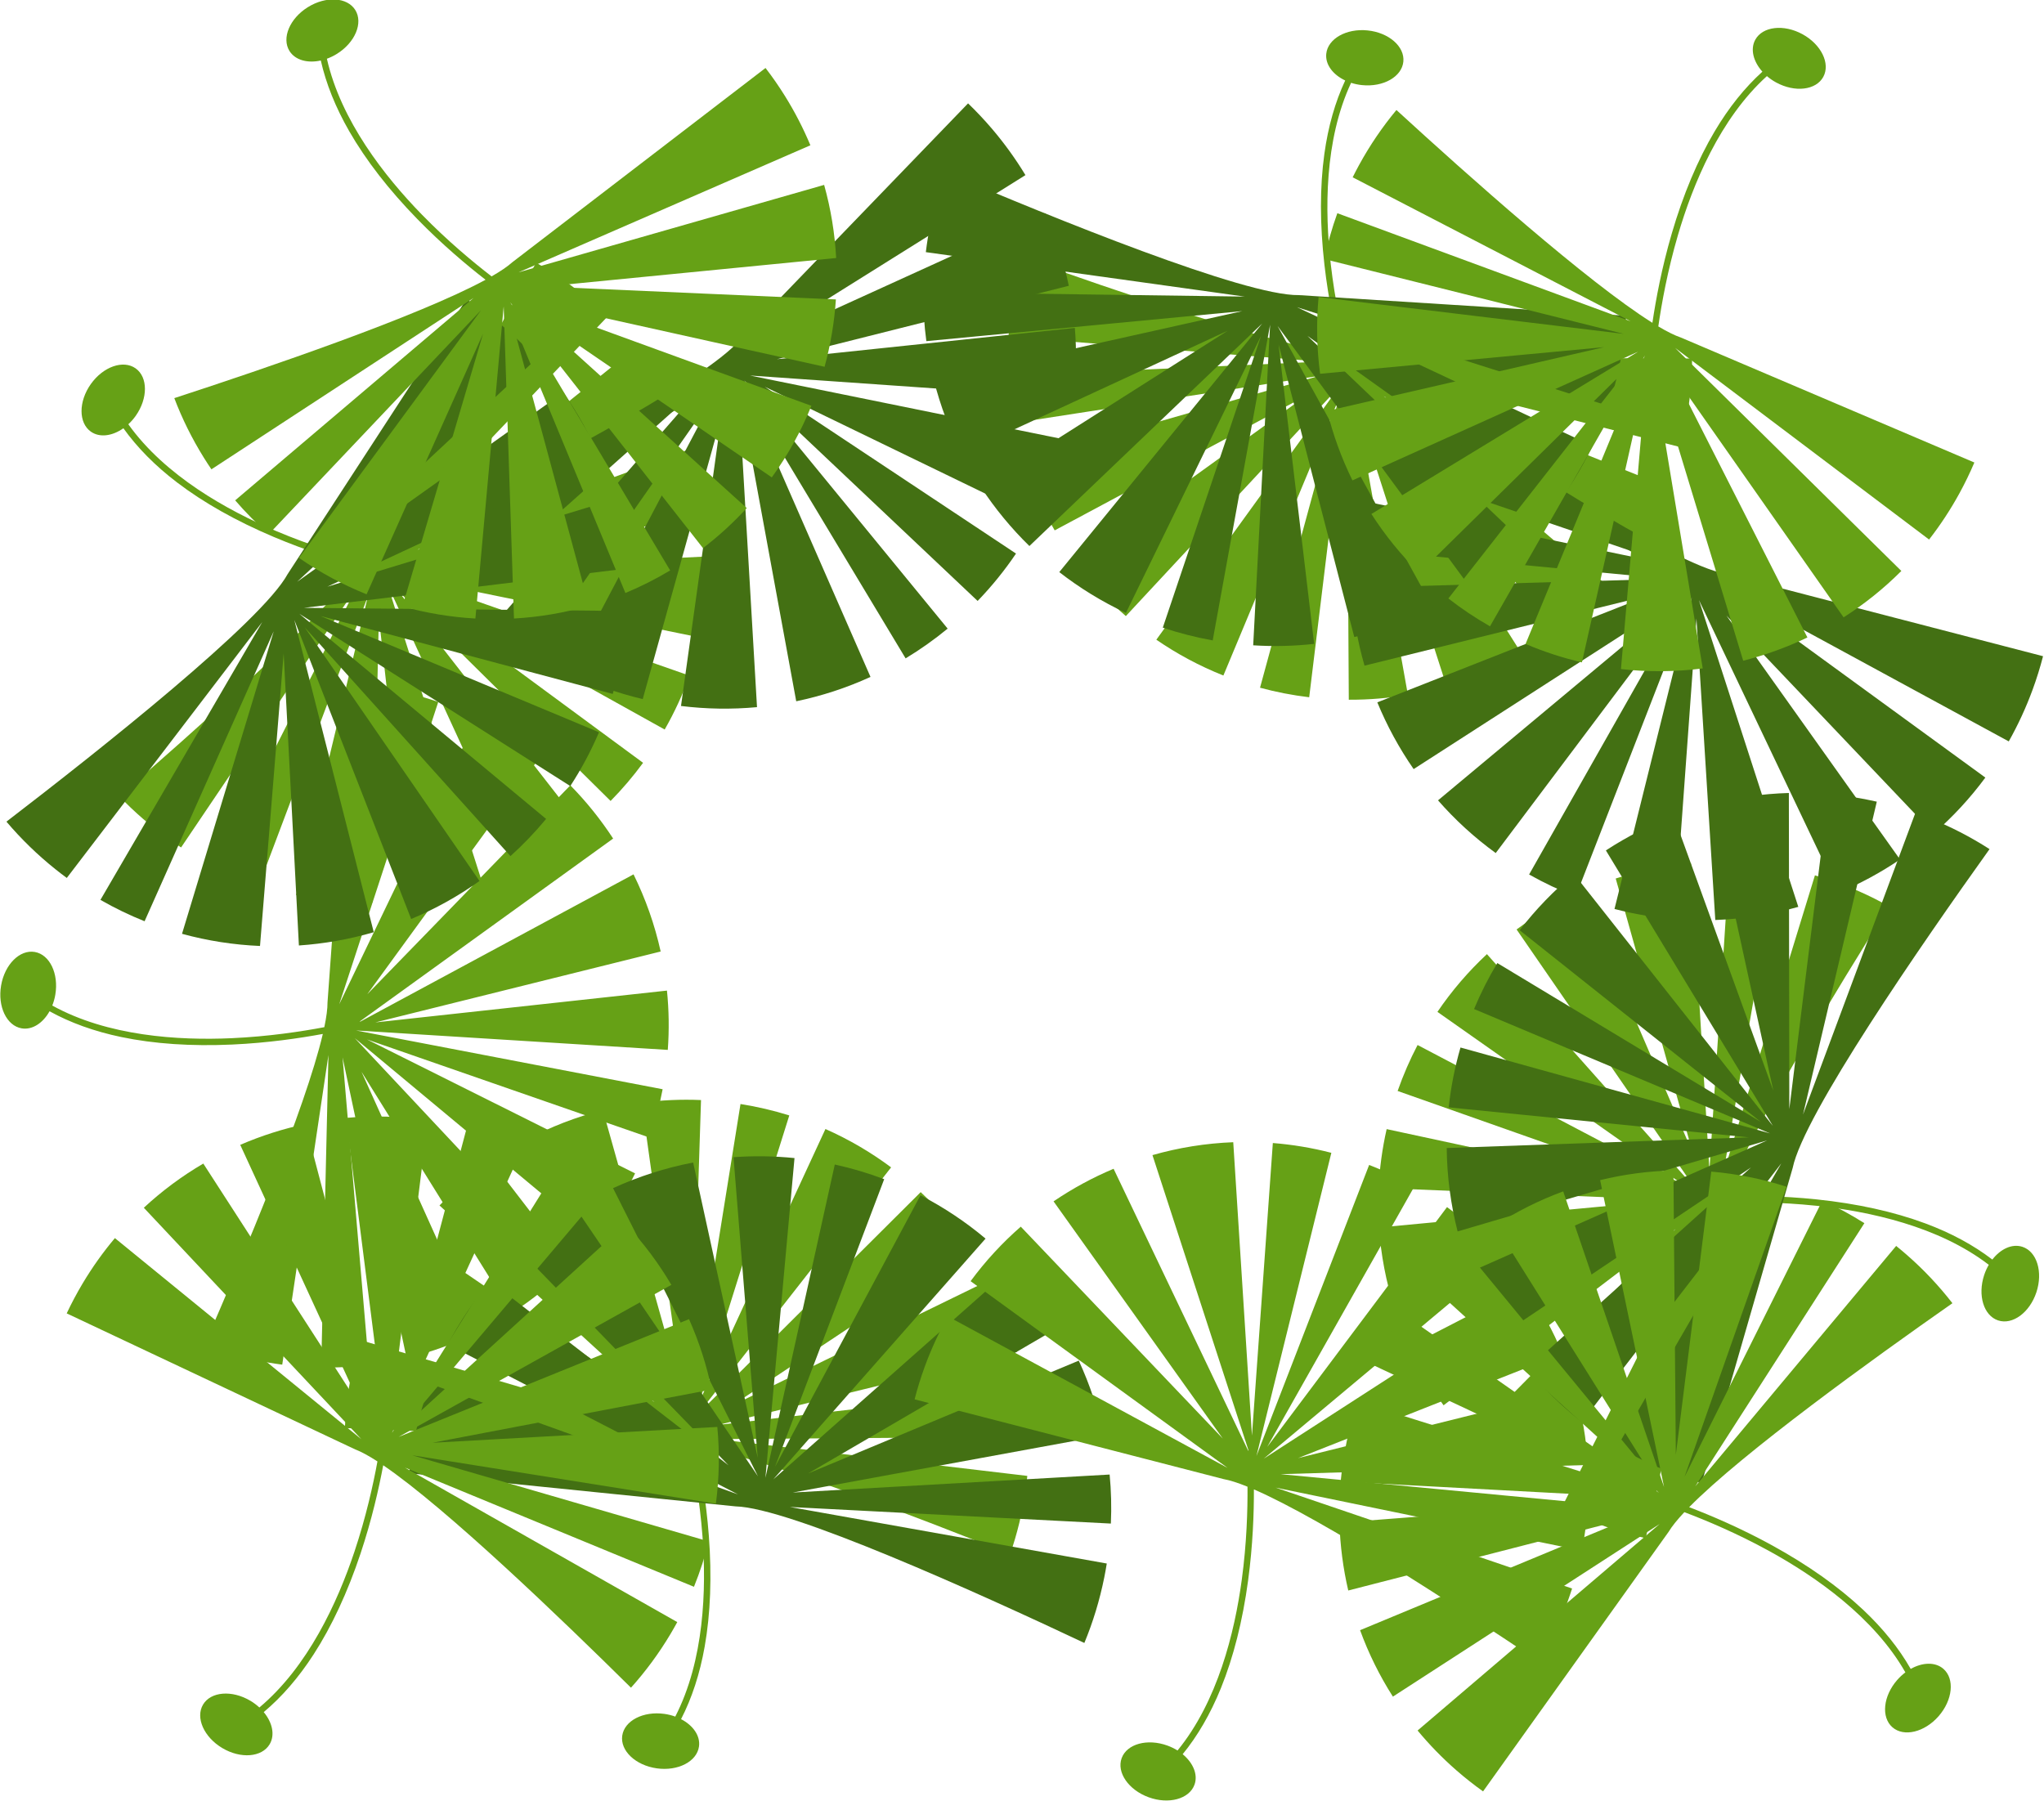 <?xml version="1.0" encoding="UTF-8" standalone="no"?>
<!DOCTYPE svg PUBLIC "-//W3C//DTD SVG 1.1//EN" "http://www.w3.org/Graphics/SVG/1.1/DTD/svg11.dtd">
<svg width="100%" height="100%" viewBox="0 0 2854 2515" version="1.1" xmlns="http://www.w3.org/2000/svg" xmlns:xlink="http://www.w3.org/1999/xlink" xml:space="preserve" xmlns:serif="http://www.serif.com/" style="fill-rule:evenodd;clip-rule:evenodd;stroke-linejoin:round;stroke-miterlimit:2;">
    <g transform="matrix(1,0,0,1,488.593,537.876)">
        <g transform="matrix(1.565,0,0,1.565,1.176,371.558)">
            <g transform="matrix(2.954,0.416,-0.416,2.954,-205.546,-541.721)">
                <path d="M328.394,390.377C328.394,388.991 328.365,387.611 328.311,386.238L234.684,388.298L327.186,374.609C326.451,369.857 325.388,365.213 324.022,360.7L234.684,384.015L320.081,349.913C317.024,342.82 313.189,336.141 308.682,329.984L237.951,377.708L301.505,321.237C296.517,315.797 290.948,310.897 284.897,306.638L228.375,381.39L275.104,300.537C268.497,296.923 261.448,294.015 254.058,291.917L228.154,377.708L242.784,289.399C237.917,288.599 232.933,288.144 227.86,288.056L226.055,381.39L216,288.527C210.021,289.11 204.192,290.208 198.559,291.776L222.705,376.119L187.353,295.609C179.726,298.727 172.56,302.739 165.984,307.516L223.275,380.654C223.242,380.68 223.204,380.698 223.175,380.728L156.466,315.34C151.469,319.977 146.936,325.107 142.943,330.652L214.81,379.931L136.33,341.12C132.792,347.551 129.925,354.402 127.825,361.581L219.181,387.687L125.051,373.809C124.173,379.201 123.716,384.735 123.716,390.377C123.716,393.802 123.887,397.187 124.215,400.525L219.181,391.242C221.081,390.905 223.63,390.812 226.694,390.923C229.125,397.433 232.276,406.907 234.628,417.655C238.043,433.264 240.315,454.331 234.091,472.21C233.039,471.987 231.926,471.863 230.771,471.863C224.37,471.863 219.181,475.545 219.181,480.087C219.181,484.628 224.37,488.31 230.771,488.31C237.173,488.31 242.363,484.628 242.363,480.087C242.363,476.857 239.732,474.07 235.915,472.726C238.244,466.03 239.588,458.522 239.881,450.255C240.236,440.247 239.092,429.13 236.481,417.211C234.199,406.793 231.175,397.562 228.763,391.023C251.584,392.389 298.167,403.187 326.478,410.179C327.734,403.772 328.394,397.151 328.394,390.377Z" style="fill:rgb(102,161,22);fill-rule:nonzero;"/>
            </g>
            <g transform="matrix(-0.505,2.94,-2.94,-0.505,1240.2,-133.642)">
                <path d="M328.394,390.377C328.394,388.991 328.365,387.611 328.311,386.238L234.684,388.298L327.186,374.609C326.451,369.857 325.388,365.213 324.022,360.7L234.684,384.015L320.081,349.913C317.024,342.82 313.189,336.141 308.682,329.984L237.951,377.708L301.505,321.237C296.517,315.797 290.948,310.897 284.897,306.638L228.375,381.39L275.104,300.537C268.497,296.923 261.448,294.015 254.058,291.917L228.154,377.708L242.784,289.399C237.917,288.599 232.933,288.144 227.86,288.056L226.055,381.39L216,288.527C210.021,289.11 204.192,290.208 198.559,291.776L222.705,376.119L187.353,295.609C179.726,298.727 172.56,302.739 165.984,307.516L223.275,380.654C223.242,380.68 223.204,380.698 223.175,380.728L156.466,315.34C151.469,319.977 146.936,325.107 142.943,330.652L214.81,379.931L136.33,341.12C132.792,347.551 129.925,354.402 127.825,361.581L219.181,387.687L125.051,373.809C124.173,379.201 123.716,384.735 123.716,390.377C123.716,393.802 123.887,397.187 124.215,400.525L219.181,391.242C221.081,390.905 223.63,390.812 226.694,390.923C229.125,397.433 232.276,406.907 234.628,417.655C238.043,433.264 240.315,454.331 234.091,472.21C233.039,471.987 231.926,471.863 230.771,471.863C224.37,471.863 219.181,475.545 219.181,480.087C219.181,484.628 224.37,488.31 230.771,488.31C237.173,488.31 242.363,484.628 242.363,480.087C242.363,476.857 239.732,474.07 235.915,472.726C238.244,466.03 239.588,458.522 239.881,450.255C240.236,440.247 239.092,429.13 236.481,417.211C234.199,406.793 231.175,397.562 228.763,391.023C251.584,392.389 298.167,403.187 326.478,410.179C327.734,403.772 328.394,397.151 328.394,390.377Z" style="fill:rgb(102,161,22);fill-rule:nonzero;"/>
            </g>
            <g transform="matrix(3.007,0.605,-0.605,3.007,463.816,-331.216)">
                <path d="M140.984,352.479L47.357,354.538L139.859,340.85C139.125,336.097 138.062,331.453 136.696,326.94L47.357,350.255L132.755,316.153C129.698,309.06 125.863,302.381 121.355,296.225L50.625,343.948L114.179,287.478C109.191,282.037 103.622,277.138 97.57,272.878L41.048,347.63L87.776,266.777C81.169,263.163 74.121,260.254 66.731,258.157L40.827,343.948L55.458,255.639C50.59,254.839 45.606,254.383 40.533,254.295L38.728,347.63L28.674,254.768C22.694,255.351 16.865,256.448 11.232,258.016L35.378,342.359L0.026,261.849C-7.6,264.967 -14.766,268.979 -21.342,273.755L36.524,347.63L-30.86,281.58C-35.857,286.217 -40.39,291.347 -44.382,296.893L27.483,346.171L-50.996,307.359C-54.534,313.79 -57.4,320.643 -59.502,327.821L31.854,353.926L-62.274,340.049C-63.152,345.441 -63.61,350.976 -63.61,356.617C-63.61,360.042 -63.439,363.427 -63.11,366.766L31.854,357.482C47.376,354.728 105.884,368.203 139.151,376.419C140.408,370.012 141.067,363.392 141.067,356.617C141.067,355.23 141.039,353.852 140.984,352.479Z" style="fill:rgb(67,112,19);fill-rule:nonzero;"/>
            </g>
            <g transform="matrix(2.562,1.529,-1.529,2.562,40.73,-625.274)">
                <path d="M328.394,390.377C328.394,388.991 328.365,387.611 328.311,386.238L234.684,388.298L327.186,374.609C326.451,369.857 325.388,365.213 324.022,360.7L234.684,384.015L320.081,349.913C317.024,342.82 313.189,336.141 308.682,329.984L237.951,377.708L301.505,321.237C296.517,315.797 290.948,310.897 284.897,306.638L228.375,381.39L275.104,300.537C268.497,296.923 261.448,294.015 254.058,291.917L228.154,377.708L242.784,289.399C237.917,288.599 232.933,288.144 227.86,288.056L226.055,381.39L216,288.527C210.021,289.11 204.192,290.208 198.559,291.776L222.705,376.119L187.353,295.609C179.726,298.727 172.56,302.739 165.984,307.516L223.275,380.654C223.242,380.68 223.204,380.698 223.175,380.728L156.466,315.34C151.469,319.977 146.936,325.107 142.943,330.652L214.81,379.931L136.33,341.12C132.792,347.551 129.925,354.402 127.825,361.581L219.181,387.687L125.051,373.809C124.173,379.201 123.716,384.735 123.716,390.377C123.716,393.802 123.887,397.187 124.215,400.525L219.181,391.242C221.081,390.905 223.63,390.812 226.694,390.923C229.125,397.433 232.276,406.907 234.628,417.655C238.043,433.264 240.315,454.331 234.091,472.21C233.039,471.987 231.926,471.863 230.771,471.863C224.37,471.863 219.181,475.545 219.181,480.087C219.181,484.628 224.37,488.31 230.771,488.31C237.173,488.31 242.363,484.628 242.363,480.087C242.363,476.857 239.732,474.07 235.915,472.726C238.244,466.03 239.588,458.522 239.881,450.255C240.236,440.247 239.092,429.13 236.481,417.211C234.199,406.793 231.175,397.562 228.763,391.023C251.584,392.389 298.167,403.187 326.478,410.179C327.734,403.772 328.394,397.151 328.394,390.377Z" style="fill:rgb(102,161,22);fill-rule:nonzero;"/>
            </g>
        </g>
        <g transform="matrix(1.565,0,0,1.565,1.176,371.558)">
            <g transform="matrix(0.179,-0.984,0.984,0.179,474.239,662.188)">
                <g transform="matrix(2.954,0.416,-0.416,2.954,-205.546,-541.721)">
                    <path d="M328.394,390.377C328.394,388.991 328.365,387.611 328.311,386.238L234.684,388.298L327.186,374.609C326.451,369.857 325.388,365.213 324.022,360.7L234.684,384.015L320.081,349.913C317.024,342.82 313.189,336.141 308.682,329.984L237.951,377.708L301.505,321.237C296.517,315.797 290.948,310.897 284.897,306.638L228.375,381.39L275.104,300.537C268.497,296.923 261.448,294.015 254.058,291.917L228.154,377.708L242.784,289.399C237.917,288.599 232.933,288.144 227.86,288.056L226.055,381.39L216,288.527C210.021,289.11 204.192,290.208 198.559,291.776L222.705,376.119L187.353,295.609C179.726,298.727 172.56,302.739 165.984,307.516L223.275,380.654C223.242,380.68 223.204,380.698 223.175,380.728L156.466,315.34C151.469,319.977 146.936,325.107 142.943,330.652L214.81,379.931L136.33,341.12C132.792,347.551 129.925,354.402 127.825,361.581L219.181,387.687L125.051,373.809C124.173,379.201 123.716,384.735 123.716,390.377C123.716,393.802 123.887,397.187 124.215,400.525L219.181,391.242C221.081,390.905 223.63,390.812 226.694,390.923C229.125,397.433 232.276,406.907 234.628,417.655C238.043,433.264 240.315,454.331 234.091,472.21C233.039,471.987 231.926,471.863 230.771,471.863C224.37,471.863 219.181,475.545 219.181,480.087C219.181,484.628 224.37,488.31 230.771,488.31C237.173,488.31 242.363,484.628 242.363,480.087C242.363,476.857 239.732,474.07 235.915,472.726C238.244,466.03 239.588,458.522 239.881,450.255C240.236,440.247 239.092,429.13 236.481,417.211C234.199,406.793 231.175,397.562 228.763,391.023C251.584,392.389 298.167,403.187 326.478,410.179C327.734,403.772 328.394,397.151 328.394,390.377Z" style="fill:rgb(102,161,22);fill-rule:nonzero;"/>
                </g>
                <g transform="matrix(-0.505,2.94,-2.94,-0.505,1240.2,-133.642)">
                    <path d="M328.394,390.377C328.394,388.991 328.365,387.611 328.311,386.238L234.684,388.298L327.186,374.609C326.451,369.857 325.388,365.213 324.022,360.7L234.684,384.015L320.081,349.913C317.024,342.82 313.189,336.141 308.682,329.984L237.951,377.708L301.505,321.237C296.517,315.797 290.948,310.897 284.897,306.638L228.375,381.39L275.104,300.537C268.497,296.923 261.448,294.015 254.058,291.917L228.154,377.708L242.784,289.399C237.917,288.599 232.933,288.144 227.86,288.056L226.055,381.39L216,288.527C210.021,289.11 204.192,290.208 198.559,291.776L222.705,376.119L187.353,295.609C179.726,298.727 172.56,302.739 165.984,307.516L223.275,380.654C223.242,380.68 223.204,380.698 223.175,380.728L156.466,315.34C151.469,319.977 146.936,325.107 142.943,330.652L214.81,379.931L136.33,341.12C132.792,347.551 129.925,354.402 127.825,361.581L219.181,387.687L125.051,373.809C124.173,379.201 123.716,384.735 123.716,390.377C123.716,393.802 123.887,397.187 124.215,400.525L219.181,391.242C221.081,390.905 223.63,390.812 226.694,390.923C229.125,397.433 232.276,406.907 234.628,417.655C238.043,433.264 240.315,454.331 234.091,472.21C233.039,471.987 231.926,471.863 230.771,471.863C224.37,471.863 219.181,475.545 219.181,480.087C219.181,484.628 224.37,488.31 230.771,488.31C237.173,488.31 242.363,484.628 242.363,480.087C242.363,476.857 239.732,474.07 235.915,472.726C238.244,466.03 239.588,458.522 239.881,450.255C240.236,440.247 239.092,429.13 236.481,417.211C234.199,406.793 231.175,397.562 228.763,391.023C251.584,392.389 298.167,403.187 326.478,410.179C327.734,403.772 328.394,397.151 328.394,390.377Z" style="fill:rgb(102,161,22);fill-rule:nonzero;"/>
                </g>
                <g transform="matrix(3.007,0.605,-0.605,3.007,463.816,-331.216)">
                    <path d="M140.984,352.479L47.357,354.538L139.859,340.85C139.125,336.097 138.062,331.453 136.696,326.94L47.357,350.255L132.755,316.153C129.698,309.06 125.863,302.381 121.355,296.225L50.625,343.948L114.179,287.478C109.191,282.037 103.622,277.138 97.57,272.878L41.048,347.63L87.776,266.777C81.169,263.163 74.121,260.254 66.731,258.157L40.827,343.948L55.458,255.639C50.59,254.839 45.606,254.383 40.533,254.295L38.728,347.63L28.674,254.768C22.694,255.351 16.865,256.448 11.232,258.016L35.378,342.359L0.026,261.849C-7.6,264.967 -14.766,268.979 -21.342,273.755L36.524,347.63L-30.86,281.58C-35.857,286.217 -40.39,291.347 -44.382,296.893L27.483,346.171L-50.996,307.359C-54.534,313.79 -57.4,320.643 -59.502,327.821L31.854,353.926L-62.274,340.049C-63.152,345.441 -63.61,350.976 -63.61,356.617C-63.61,360.042 -63.439,363.427 -63.11,366.766L31.854,357.482C47.376,354.728 105.884,368.203 139.151,376.419C140.408,370.012 141.067,363.392 141.067,356.617C141.067,355.23 141.039,353.852 140.984,352.479Z" style="fill:rgb(67,112,19);fill-rule:nonzero;"/>
                </g>
                <g transform="matrix(2.562,1.529,-1.529,2.562,40.73,-625.274)">
                    <path d="M328.394,390.377C328.394,388.991 328.365,387.611 328.311,386.238L234.684,388.298L327.186,374.609C326.451,369.857 325.388,365.213 324.022,360.7L234.684,384.015L320.081,349.913C317.024,342.82 313.189,336.141 308.682,329.984L237.951,377.708L301.505,321.237C296.517,315.797 290.948,310.897 284.897,306.638L228.375,381.39L275.104,300.537C268.497,296.923 261.448,294.015 254.058,291.917L228.154,377.708L242.784,289.399C237.917,288.599 232.933,288.144 227.86,288.056L226.055,381.39L216,288.527C210.021,289.11 204.192,290.208 198.559,291.776L222.705,376.119L187.353,295.609C179.726,298.727 172.56,302.739 165.984,307.516L223.275,380.654C223.242,380.68 223.204,380.698 223.175,380.728L156.466,315.34C151.469,319.977 146.936,325.107 142.943,330.652L214.81,379.931L136.33,341.12C132.792,347.551 129.925,354.402 127.825,361.581L219.181,387.687L125.051,373.809C124.173,379.201 123.716,384.735 123.716,390.377C123.716,393.802 123.887,397.187 124.215,400.525L219.181,391.242C221.081,390.905 223.63,390.812 226.694,390.923C229.125,397.433 232.276,406.907 234.628,417.655C238.043,433.264 240.315,454.331 234.091,472.21C233.039,471.987 231.926,471.863 230.771,471.863C224.37,471.863 219.181,475.545 219.181,480.087C219.181,484.628 224.37,488.31 230.771,488.31C237.173,488.31 242.363,484.628 242.363,480.087C242.363,476.857 239.732,474.07 235.915,472.726C238.244,466.03 239.588,458.522 239.881,450.255C240.236,440.247 239.092,429.13 236.481,417.211C234.199,406.793 231.175,397.562 228.763,391.023C251.584,392.389 298.167,403.187 326.478,410.179C327.734,403.772 328.394,397.151 328.394,390.377Z" style="fill:rgb(102,161,22);fill-rule:nonzero;"/>
                </g>
            </g>
        </g>
        <g transform="matrix(1.565,0,0,1.565,1.176,371.558)">
            <g transform="matrix(-0.999,0.038,-0.038,-0.999,1217.83,431.41)">
                <g transform="matrix(2.954,0.416,-0.416,2.954,-205.546,-541.721)">
                    <path d="M328.394,390.377C328.394,388.991 328.365,387.611 328.311,386.238L234.684,388.298L327.186,374.609C326.451,369.857 325.388,365.213 324.022,360.7L234.684,384.015L320.081,349.913C317.024,342.82 313.189,336.141 308.682,329.984L237.951,377.708L301.505,321.237C296.517,315.797 290.948,310.897 284.897,306.638L228.375,381.39L275.104,300.537C268.497,296.923 261.448,294.015 254.058,291.917L228.154,377.708L242.784,289.399C237.917,288.599 232.933,288.144 227.86,288.056L226.055,381.39L216,288.527C210.021,289.11 204.192,290.208 198.559,291.776L222.705,376.119L187.353,295.609C179.726,298.727 172.56,302.739 165.984,307.516L223.275,380.654C223.242,380.68 223.204,380.698 223.175,380.728L156.466,315.34C151.469,319.977 146.936,325.107 142.943,330.652L214.81,379.931L136.33,341.12C132.792,347.551 129.925,354.402 127.825,361.581L219.181,387.687L125.051,373.809C124.173,379.201 123.716,384.735 123.716,390.377C123.716,393.802 123.887,397.187 124.215,400.525L219.181,391.242C221.081,390.905 223.63,390.812 226.694,390.923C229.125,397.433 232.276,406.907 234.628,417.655C238.043,433.264 240.315,454.331 234.091,472.21C233.039,471.987 231.926,471.863 230.771,471.863C224.37,471.863 219.181,475.545 219.181,480.087C219.181,484.628 224.37,488.31 230.771,488.31C237.173,488.31 242.363,484.628 242.363,480.087C242.363,476.857 239.732,474.07 235.915,472.726C238.244,466.03 239.588,458.522 239.881,450.255C240.236,440.247 239.092,429.13 236.481,417.211C234.199,406.793 231.175,397.562 228.763,391.023C251.584,392.389 298.167,403.187 326.478,410.179C327.734,403.772 328.394,397.151 328.394,390.377Z" style="fill:rgb(102,161,22);fill-rule:nonzero;"/>
                </g>
                <g transform="matrix(2.837,1.164,-1.164,2.837,297.844,-551.349)">
                    <path d="M140.984,352.479L47.357,354.538L139.859,340.85C139.125,336.097 138.062,331.453 136.696,326.94L47.357,350.255L132.755,316.153C129.698,309.06 125.863,302.381 121.355,296.225L50.625,343.948L114.179,287.478C109.191,282.037 103.622,277.138 97.57,272.878L41.048,347.63L87.776,266.777C81.169,263.163 74.121,260.254 66.731,258.157L40.827,343.948L55.458,255.639C50.59,254.839 45.606,254.383 40.533,254.295L38.728,347.63L28.674,254.768C22.694,255.351 16.865,256.448 11.232,258.016L35.378,342.359L0.026,261.849C-7.6,264.967 -14.766,268.979 -21.342,273.755L36.524,347.63L-30.86,281.58C-35.857,286.217 -40.39,291.347 -44.382,296.893L27.483,346.171L-50.996,307.359C-54.534,313.79 -57.4,320.643 -59.502,327.821L31.854,353.926L-62.274,340.049C-63.152,345.441 -63.61,350.976 -63.61,356.617C-63.61,360.042 -63.439,363.427 -63.11,366.766L31.854,357.482C47.376,354.728 105.884,368.203 139.151,376.419C140.408,370.012 141.067,363.392 141.067,356.617C141.067,355.23 141.039,353.852 140.984,352.479Z" style="fill:rgb(67,112,19);fill-rule:nonzero;"/>
                </g>
                <g transform="matrix(3.007,0.605,-0.605,3.007,463.816,-331.216)">
                    <path d="M140.984,352.479L47.357,354.538L139.859,340.85C139.125,336.097 138.062,331.453 136.696,326.94L47.357,350.255L132.755,316.153C129.698,309.06 125.863,302.381 121.355,296.225L50.625,343.948L114.179,287.478C109.191,282.037 103.622,277.138 97.57,272.878L41.048,347.63L87.776,266.777C81.169,263.163 74.121,260.254 66.731,258.157L40.827,343.948L55.458,255.639C50.59,254.839 45.606,254.383 40.533,254.295L38.728,347.63L28.674,254.768C22.694,255.351 16.865,256.448 11.232,258.016L35.378,342.359L0.026,261.849C-7.6,264.967 -14.766,268.979 -21.342,273.755L36.524,347.63L-30.86,281.58C-35.857,286.217 -40.39,291.347 -44.382,296.893L27.483,346.171L-50.996,307.359C-54.534,313.79 -57.4,320.643 -59.502,327.821L31.854,353.926L-62.274,340.049C-63.152,345.441 -63.61,350.976 -63.61,356.617C-63.61,360.042 -63.439,363.427 -63.11,366.766L31.854,357.482C47.376,354.728 105.884,368.203 139.151,376.419C140.408,370.012 141.067,363.392 141.067,356.617C141.067,355.23 141.039,353.852 140.984,352.479Z" style="fill:rgb(67,112,19);fill-rule:nonzero;"/>
                </g>
                <g transform="matrix(2.562,1.529,-1.529,2.562,40.73,-625.274)">
                    <path d="M328.394,390.377C328.394,388.991 328.365,387.611 328.311,386.238L234.684,388.298L327.186,374.609C326.451,369.857 325.388,365.213 324.022,360.7L234.684,384.015L320.081,349.913C317.024,342.82 313.189,336.141 308.682,329.984L237.951,377.708L301.505,321.237C296.517,315.797 290.948,310.897 284.897,306.638L228.375,381.39L275.104,300.537C268.497,296.923 261.448,294.015 254.058,291.917L228.154,377.708L242.784,289.399C237.917,288.599 232.933,288.144 227.86,288.056L226.055,381.39L216,288.527C210.021,289.11 204.192,290.208 198.559,291.776L222.705,376.119L187.353,295.609C179.726,298.727 172.56,302.739 165.984,307.516L223.275,380.654C223.242,380.68 223.204,380.698 223.175,380.728L156.466,315.34C151.469,319.977 146.936,325.107 142.943,330.652L214.81,379.931L136.33,341.12C132.792,347.551 129.925,354.402 127.825,361.581L219.181,387.687L125.051,373.809C124.173,379.201 123.716,384.735 123.716,390.377C123.716,393.802 123.887,397.187 124.215,400.525L219.181,391.242C221.081,390.905 223.63,390.812 226.694,390.923C229.125,397.433 232.276,406.907 234.628,417.655C238.043,433.264 240.315,454.331 234.091,472.21C233.039,471.987 231.926,471.863 230.771,471.863C224.37,471.863 219.181,475.545 219.181,480.087C219.181,484.628 224.37,488.31 230.771,488.31C237.173,488.31 242.363,484.628 242.363,480.087C242.363,476.857 239.732,474.07 235.915,472.726C238.244,466.03 239.588,458.522 239.881,450.255C240.236,440.247 239.092,429.13 236.481,417.211C234.199,406.793 231.175,397.562 228.763,391.023C251.584,392.389 298.167,403.187 326.478,410.179C327.734,403.772 328.394,397.151 328.394,390.377Z" style="fill:rgb(102,161,22);fill-rule:nonzero;"/>
                </g>
            </g>
        </g>
        <g transform="matrix(1.565,0,0,1.565,1.176,371.558)">
            <g transform="matrix(-0.458,0.889,-0.889,-0.458,779.197,-24.566)">
                <g transform="matrix(2.954,0.416,-0.416,2.954,-205.546,-541.721)">
                    <path d="M328.394,390.377C328.394,388.991 328.365,387.611 328.311,386.238L234.684,388.298L327.186,374.609C326.451,369.857 325.388,365.213 324.022,360.7L234.684,384.015L320.081,349.913C317.024,342.82 313.189,336.141 308.682,329.984L237.951,377.708L301.505,321.237C296.517,315.797 290.948,310.897 284.897,306.638L228.375,381.39L275.104,300.537C268.497,296.923 261.448,294.015 254.058,291.917L228.154,377.708L242.784,289.399C237.917,288.599 232.933,288.144 227.86,288.056L226.055,381.39L216,288.527C210.021,289.11 204.192,290.208 198.559,291.776L222.705,376.119L187.353,295.609C179.726,298.727 172.56,302.739 165.984,307.516L223.275,380.654C223.242,380.68 223.204,380.698 223.175,380.728L156.466,315.34C151.469,319.977 146.936,325.107 142.943,330.652L214.81,379.931L136.33,341.12C132.792,347.551 129.925,354.402 127.825,361.581L219.181,387.687L125.051,373.809C124.173,379.201 123.716,384.735 123.716,390.377C123.716,393.802 123.887,397.187 124.215,400.525L219.181,391.242C221.081,390.905 223.63,390.812 226.694,390.923C229.125,397.433 232.276,406.907 234.628,417.655C238.043,433.264 240.315,454.331 234.091,472.21C233.039,471.987 231.926,471.863 230.771,471.863C224.37,471.863 219.181,475.545 219.181,480.087C219.181,484.628 224.37,488.31 230.771,488.31C237.173,488.31 242.363,484.628 242.363,480.087C242.363,476.857 239.732,474.07 235.915,472.726C238.244,466.03 239.588,458.522 239.881,450.255C240.236,440.247 239.092,429.13 236.481,417.211C234.199,406.793 231.175,397.562 228.763,391.023C251.584,392.389 298.167,403.187 326.478,410.179C327.734,403.772 328.394,397.151 328.394,390.377Z" style="fill:rgb(102,161,22);fill-rule:nonzero;"/>
                </g>
                <g transform="matrix(2.837,1.164,-1.164,2.837,297.844,-551.349)">
                    <path d="M140.984,352.479L47.357,354.538L139.859,340.85C139.125,336.097 138.062,331.453 136.696,326.94L47.357,350.255L132.755,316.153C129.698,309.06 125.863,302.381 121.355,296.225L50.625,343.948L114.179,287.478C109.191,282.037 103.622,277.138 97.57,272.878L41.048,347.63L87.776,266.777C81.169,263.163 74.121,260.254 66.731,258.157L40.827,343.948L55.458,255.639C50.59,254.839 45.606,254.383 40.533,254.295L38.728,347.63L28.674,254.768C22.694,255.351 16.865,256.448 11.232,258.016L35.378,342.359L0.026,261.849C-7.6,264.967 -14.766,268.979 -21.342,273.755L36.524,347.63L-30.86,281.58C-35.857,286.217 -40.39,291.347 -44.382,296.893L27.483,346.171L-50.996,307.359C-54.534,313.79 -57.4,320.643 -59.502,327.821L31.854,353.926L-62.274,340.049C-63.152,345.441 -63.61,350.976 -63.61,356.617C-63.61,360.042 -63.439,363.427 -63.11,366.766L31.854,357.482C47.376,354.728 105.884,368.203 139.151,376.419C140.408,370.012 141.067,363.392 141.067,356.617C141.067,355.23 141.039,353.852 140.984,352.479Z" style="fill:rgb(67,112,19);fill-rule:nonzero;"/>
                </g>
                <g transform="matrix(3.007,0.605,-0.605,3.007,463.816,-331.216)">
                    <path d="M140.984,352.479L47.357,354.538L139.859,340.85C139.125,336.097 138.062,331.453 136.696,326.94L47.357,350.255L132.755,316.153C129.698,309.06 125.863,302.381 121.355,296.225L50.625,343.948L114.179,287.478C109.191,282.037 103.622,277.138 97.57,272.878L41.048,347.63L87.776,266.777C81.169,263.163 74.121,260.254 66.731,258.157L40.827,343.948L55.458,255.639C50.59,254.839 45.606,254.383 40.533,254.295L38.728,347.63L28.674,254.768C22.694,255.351 16.865,256.448 11.232,258.016L35.378,342.359L0.026,261.849C-7.6,264.967 -14.766,268.979 -21.342,273.755L36.524,347.63L-30.86,281.58C-35.857,286.217 -40.39,291.347 -44.382,296.893L27.483,346.171L-50.996,307.359C-54.534,313.79 -57.4,320.643 -59.502,327.821L31.854,353.926L-62.274,340.049C-63.152,345.441 -63.61,350.976 -63.61,356.617C-63.61,360.042 -63.439,363.427 -63.11,366.766L31.854,357.482C47.376,354.728 105.884,368.203 139.151,376.419C140.408,370.012 141.067,363.392 141.067,356.617C141.067,355.23 141.039,353.852 140.984,352.479Z" style="fill:rgb(67,112,19);fill-rule:nonzero;"/>
                </g>
                <g transform="matrix(2.562,1.529,-1.529,2.562,40.73,-625.274)">
                    <path d="M328.394,390.377C328.394,388.991 328.365,387.611 328.311,386.238L234.684,388.298L327.186,374.609C326.451,369.857 325.388,365.213 324.022,360.7L234.684,384.015L320.081,349.913C317.024,342.82 313.189,336.141 308.682,329.984L237.951,377.708L301.505,321.237C296.517,315.797 290.948,310.897 284.897,306.638L228.375,381.39L275.104,300.537C268.497,296.923 261.448,294.015 254.058,291.917L228.154,377.708L242.784,289.399C237.917,288.599 232.933,288.144 227.86,288.056L226.055,381.39L216,288.527C210.021,289.11 204.192,290.208 198.559,291.776L222.705,376.119L187.353,295.609C179.726,298.727 172.56,302.739 165.984,307.516L223.275,380.654C223.242,380.68 223.204,380.698 223.175,380.728L156.466,315.34C151.469,319.977 146.936,325.107 142.943,330.652L214.81,379.931L136.33,341.12C132.792,347.551 129.925,354.402 127.825,361.581L219.181,387.687L125.051,373.809C124.173,379.201 123.716,384.735 123.716,390.377C123.716,393.802 123.887,397.187 124.215,400.525L219.181,391.242C221.081,390.905 223.63,390.812 226.694,390.923C229.125,397.433 232.276,406.907 234.628,417.655C238.043,433.264 240.315,454.331 234.091,472.21C233.039,471.987 231.926,471.863 230.771,471.863C224.37,471.863 219.181,475.545 219.181,480.087C219.181,484.628 224.37,488.31 230.771,488.31C237.173,488.31 242.363,484.628 242.363,480.087C242.363,476.857 239.732,474.07 235.915,472.726C238.244,466.03 239.588,458.522 239.881,450.255C240.236,440.247 239.092,429.13 236.481,417.211C234.199,406.793 231.175,397.562 228.763,391.023C251.584,392.389 298.167,403.187 326.478,410.179C327.734,403.772 328.394,397.151 328.394,390.377Z" style="fill:rgb(102,161,22);fill-rule:nonzero;"/>
                </g>
            </g>
        </g>
    </g>
</svg>

